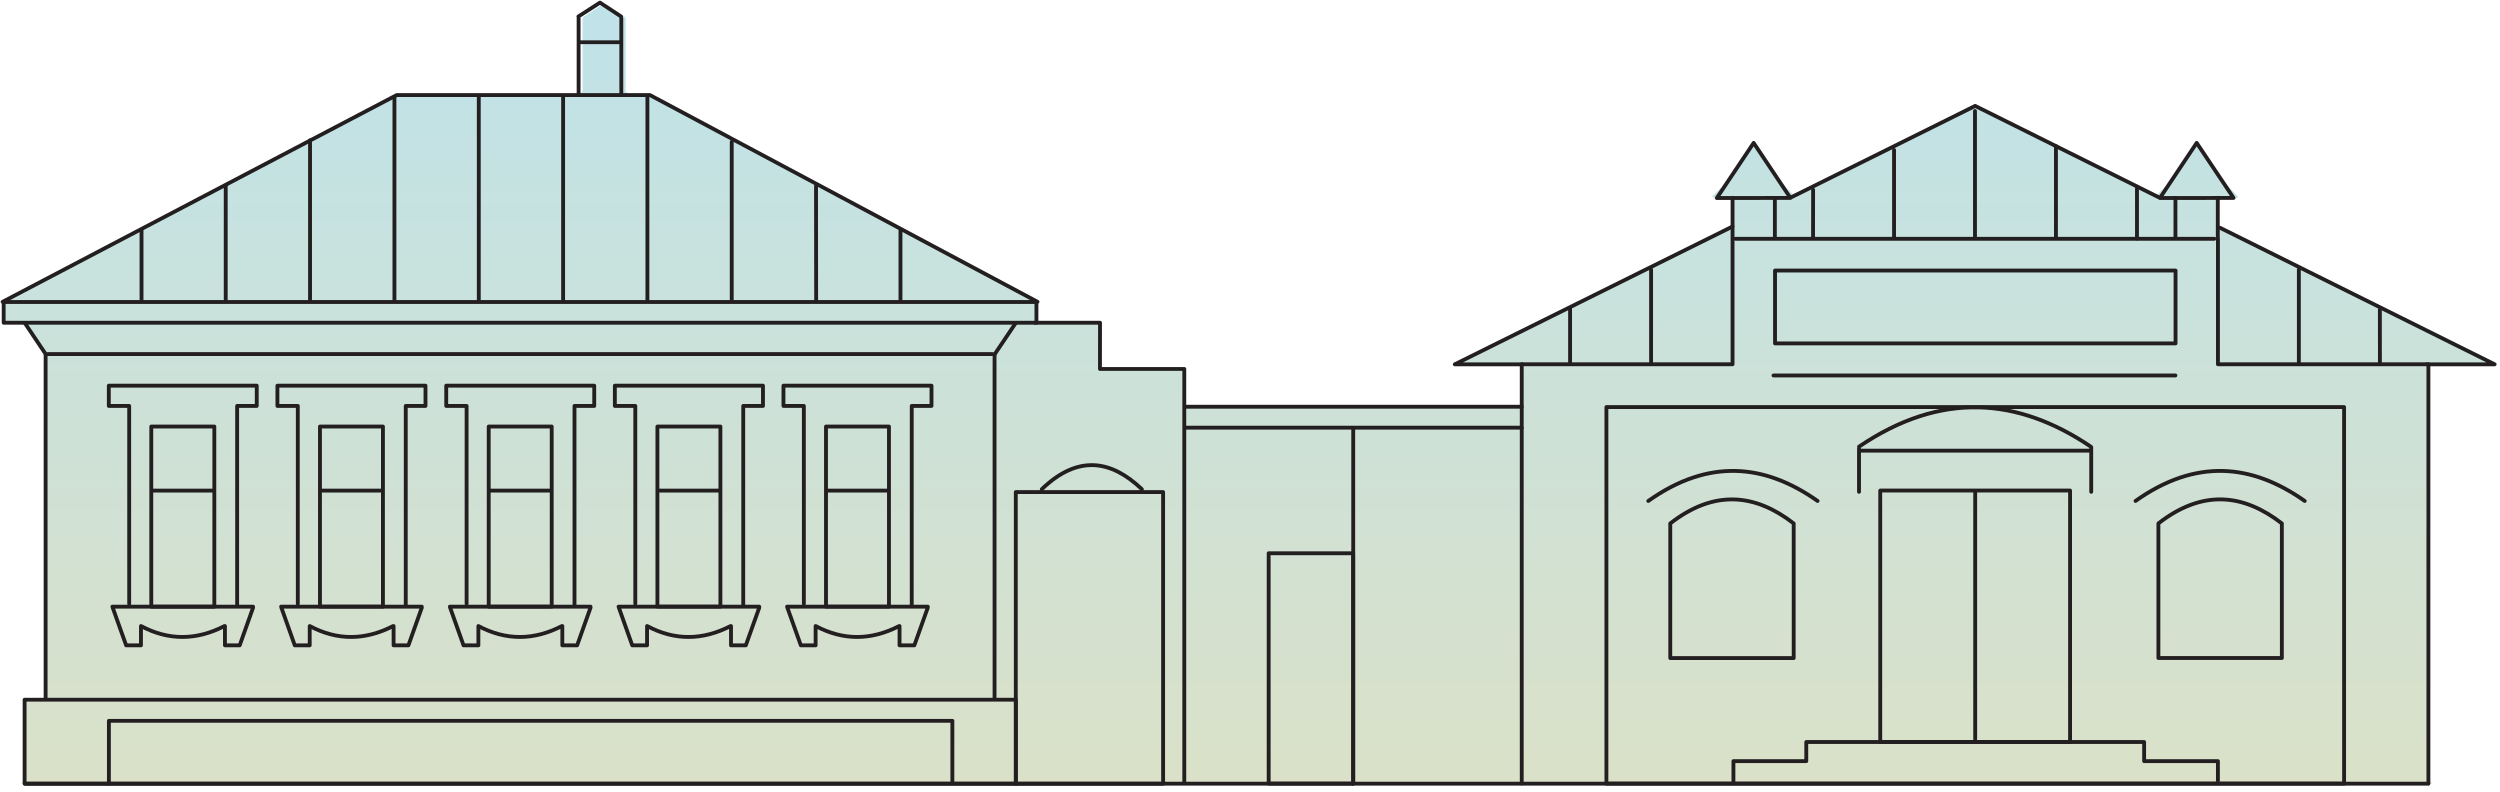 <svg xmlns="http://www.w3.org/2000/svg" width="259" height="82"><defs><linearGradient id="a" x1="50%" x2="50%" y1="0%" y2="100%"><stop offset="0%" stop-color="#BFE2E9"/><stop offset="100%" stop-color="#DAE1C8"/></linearGradient></defs><g fill="none" fill-rule="evenodd"><path fill="url(#a)" fill-rule="nonzero" d="M179.55 81.21l-.061-.007h-39.26l-.052.007-.016-.007H2.513l-.344-.029.364-.361v-8.179l.172-.165h1.641l.364-.364v-35.32l-.061-.193-2.002-2.968-.303-.164h-1.8l-.17-.175-.006-1.746-.045-.123.081-.236L41.048 9.844l.088-.019h18.85l.367-.358V1.94l.095-.203L62.482.42h.205l2.041 1.324.094.18v7.543l.364.358h2.11l.087.02 39.969 21.335.078.236-.036.123v1.523l.364.365h6.052l.165.175v4.246l.37.361h8.188l.168.171-.035 3.365.37.368h34.216l.377-.362.007-3.603-.37-.375h-6.53l-.02-.048 28.558-14.174.198-.33V20.9l-.37-.368h-1.242l-.052-.016-.14-.042h-.233l-.023-.155 1.615-1.595.046-.046 2.476-3.72h.24l2.451 3.665.052.072 1.401 1.378.422.078 18.457-9.173.059-.007.045.02 18.45 9.163.423-.058 1.4-1.395.053-.058 2.453-3.684h.234l2.487 3.697.039.048 1.631 1.63-.013.159h-.27l-.126.013-.03.016-.042.01h-1.215l-.368.358v2.354l.225.339 16.237 8.081.208.02.25.197.059.032 11.677 5.812-.017.048h-6.45l-.368.375v42.665l.367.361-22.152.03h-.042l-.072.006z"/><path stroke="#231F20" stroke-linecap="round" stroke-linejoin="round" stroke-width=".4" d="M2.61 81.187h248.96m-71.987.016v-2.35h7.547v-1.98h35.002v1.98h7.644v2.011"/><path stroke="#231F20" stroke-linecap="round" stroke-linejoin="round" stroke-width=".4" d="M166.424 42.174h76.424v39.01h-76.424z"/><path stroke="#231F20" stroke-linecap="round" stroke-linejoin="round" stroke-width=".4" d="M194.793 50.821h19.666v26.05h-19.666zm-9.181-30.402l19.019-9.448m-46.894 26.773h-7.02l28.768-14.274m44.129-3.045l-18.99-9.454m46.79 26.773h7.03L230 23.6m-46.107 4.429h41.493v7.549h-41.493zm-.16 10.868h41.64M204.63 51.005V76.57"/><path stroke="#231F20" stroke-linecap="round" stroke-linejoin="round" stroke-width=".4" d="M157.652 81.161V37.738h21.84V20.493m50.271 0v4.226h.016v13.019h21.804V81.16m-67.707-60.644v4.223h41.5v-4.223M173.04 54.227v13.948h12.786V54.227c-3.987-3.083-8.225-3.545-12.785 0zm50.57 0v13.942h12.79V54.227c-3.992-3.09-8.233-3.545-12.79 0zm-43.79-29.488h49.582"/><path stroke="#231F20" stroke-linecap="round" stroke-linejoin="round" stroke-width=".4" d="M223.767 20.516l3.809-5.712 3.819 5.702zm-7.206 25.726c-7.517-5.056-15.483-5.724-23.968.033m.062.416h23.955m-24.017-.21v4.472m24.057-4.633v4.633m-28.35.947c-5.47-3.86-11.285-4.434-17.538 0m68.007 0c-5.473-3.86-11.281-4.434-17.53 0M103.036 72.324V36.68m-98.31.102v35.542m6.556 8.856v-6.502h87.383v6.419M4.973 36.679h97.813M.27 31.27L41.098 9.849h26.234l40.154 21.423M59.944 1.902v7.946h4.423V1.902m-.019 2.473h-4.215M.381 31.287h106.993v2.15H.381z"/><path stroke="#231F20" stroke-linecap="round" stroke-linejoin="round" stroke-width=".4" d="M2.549 72.489h102.694v8.708H2.549zm100.519-35.814l2.162-3.215m52.422 8.679h-34.905m-.055-3.914h-8.736l.006-4.788h-6.72m15.45 4.788v42.83m17.501-36.553v36.695"/><path stroke="#231F20" stroke-linecap="round" stroke-linejoin="round" stroke-width=".4" d="M105.236 50.979h15.262v30.218h-15.262zm26.198 6.338h8.755v23.864h-8.755zm26.218-13.009h-34.905m-4.449 6.374c-3.23-3.084-6.676-3.558-10.368 0m69.934-30.166l3.815-5.712 3.806 5.702zM14.662 23.87v7.197m8.723-11.859V31.07m8.735-16.534V31.07m8.743-21.025V31.07m8.739-21.025V31.07m8.737-21.025V31.07m8.732-21.025V31.07m8.736-16.37v16.37m8.733-11.785l.013 11.785m8.736-7.193v7.19m69.371.872v5.573m8.392-9.592v9.592m16.786-17.852l-.006 4.92m8.391-9.043v9.073m8.385-13.11v13.135m8.388-9.489v9.535m8.395-5.328v5.357m16.77 3.21v9.614m8.392-5.447l.006 5.45M4.726 36.675L2.568 33.46m13.104 10.729h6.532v18.659h-6.532z"/><path stroke="#231F20" stroke-linecap="round" stroke-linejoin="round" stroke-width=".4" d="M24.568 62.664v-20.61h2.031v-2.098H11.272v2.099h2.112V62.53m2.36-11.703h6.38M11.646 62.848h14.57m-14.541.1l1.394 3.91h1.534v-1.999m.01.001c2.88 1.533 5.756 1.481 8.639 0m2.967-1.912l-1.388 3.91h-1.527v-1.999m9.844-20.67h6.523v18.659h-6.523z"/><path stroke="#231F20" stroke-linecap="round" stroke-linejoin="round" stroke-width=".4" d="M42.036 62.664v-20.61h2.045v-2.098H28.74v2.099h2.112V62.53m2.361-11.703h6.392M29.124 62.848h14.573m-14.547.1l1.388 3.91h1.547v-1.999m.007.001c2.876 1.533 5.749 1.481 8.632 0m2.976-1.912l-1.39 3.91h-1.535v-1.999m9.855-20.67h6.526v18.659H50.63z"/><path stroke="#231F20" stroke-linecap="round" stroke-linejoin="round" stroke-width=".4" d="M59.518 62.664v-20.61h2.044v-2.098H46.23v2.099h2.11V62.53m2.361-11.703h6.39M46.606 62.848h14.573m-14.547.1l1.391 3.91h1.537v-1.999m.007.001c2.889 1.533 5.769 1.481 8.642 0m2.973-1.912l-1.39 3.91h-1.535v-1.999m9.851-20.67h6.526v18.659h-6.526z"/><path stroke="#231F20" stroke-linecap="round" stroke-linejoin="round" stroke-width=".4" d="M77 62.664v-20.61h2.044v-2.098H63.698v2.099h2.119V62.53m2.359-11.703h6.383M64.081 62.848h14.576m-14.543.1l1.387 3.91h1.534v-1.999m.014.001c2.872 1.533 5.755 1.481 8.638 0m2.973-1.912l-1.394 3.91h-1.534v-1.999m9.841-20.67h6.523v18.659h-6.523z"/><path stroke="#231F20" stroke-linecap="round" stroke-linejoin="round" stroke-width=".4" d="M94.456 62.664v-20.61h2.047v-2.098H81.166v2.099h2.113V62.53m2.356-11.703h6.386M81.543 62.848H96.12m-14.55.1l1.397 3.91h1.53v-1.999m.013.001c2.883 1.533 5.76 1.481 8.64 0m2.97-1.912l-1.395 3.91h-1.533v-1.999M59.921 1.711l2.236-1.44 2.188 1.44"/></g></svg>